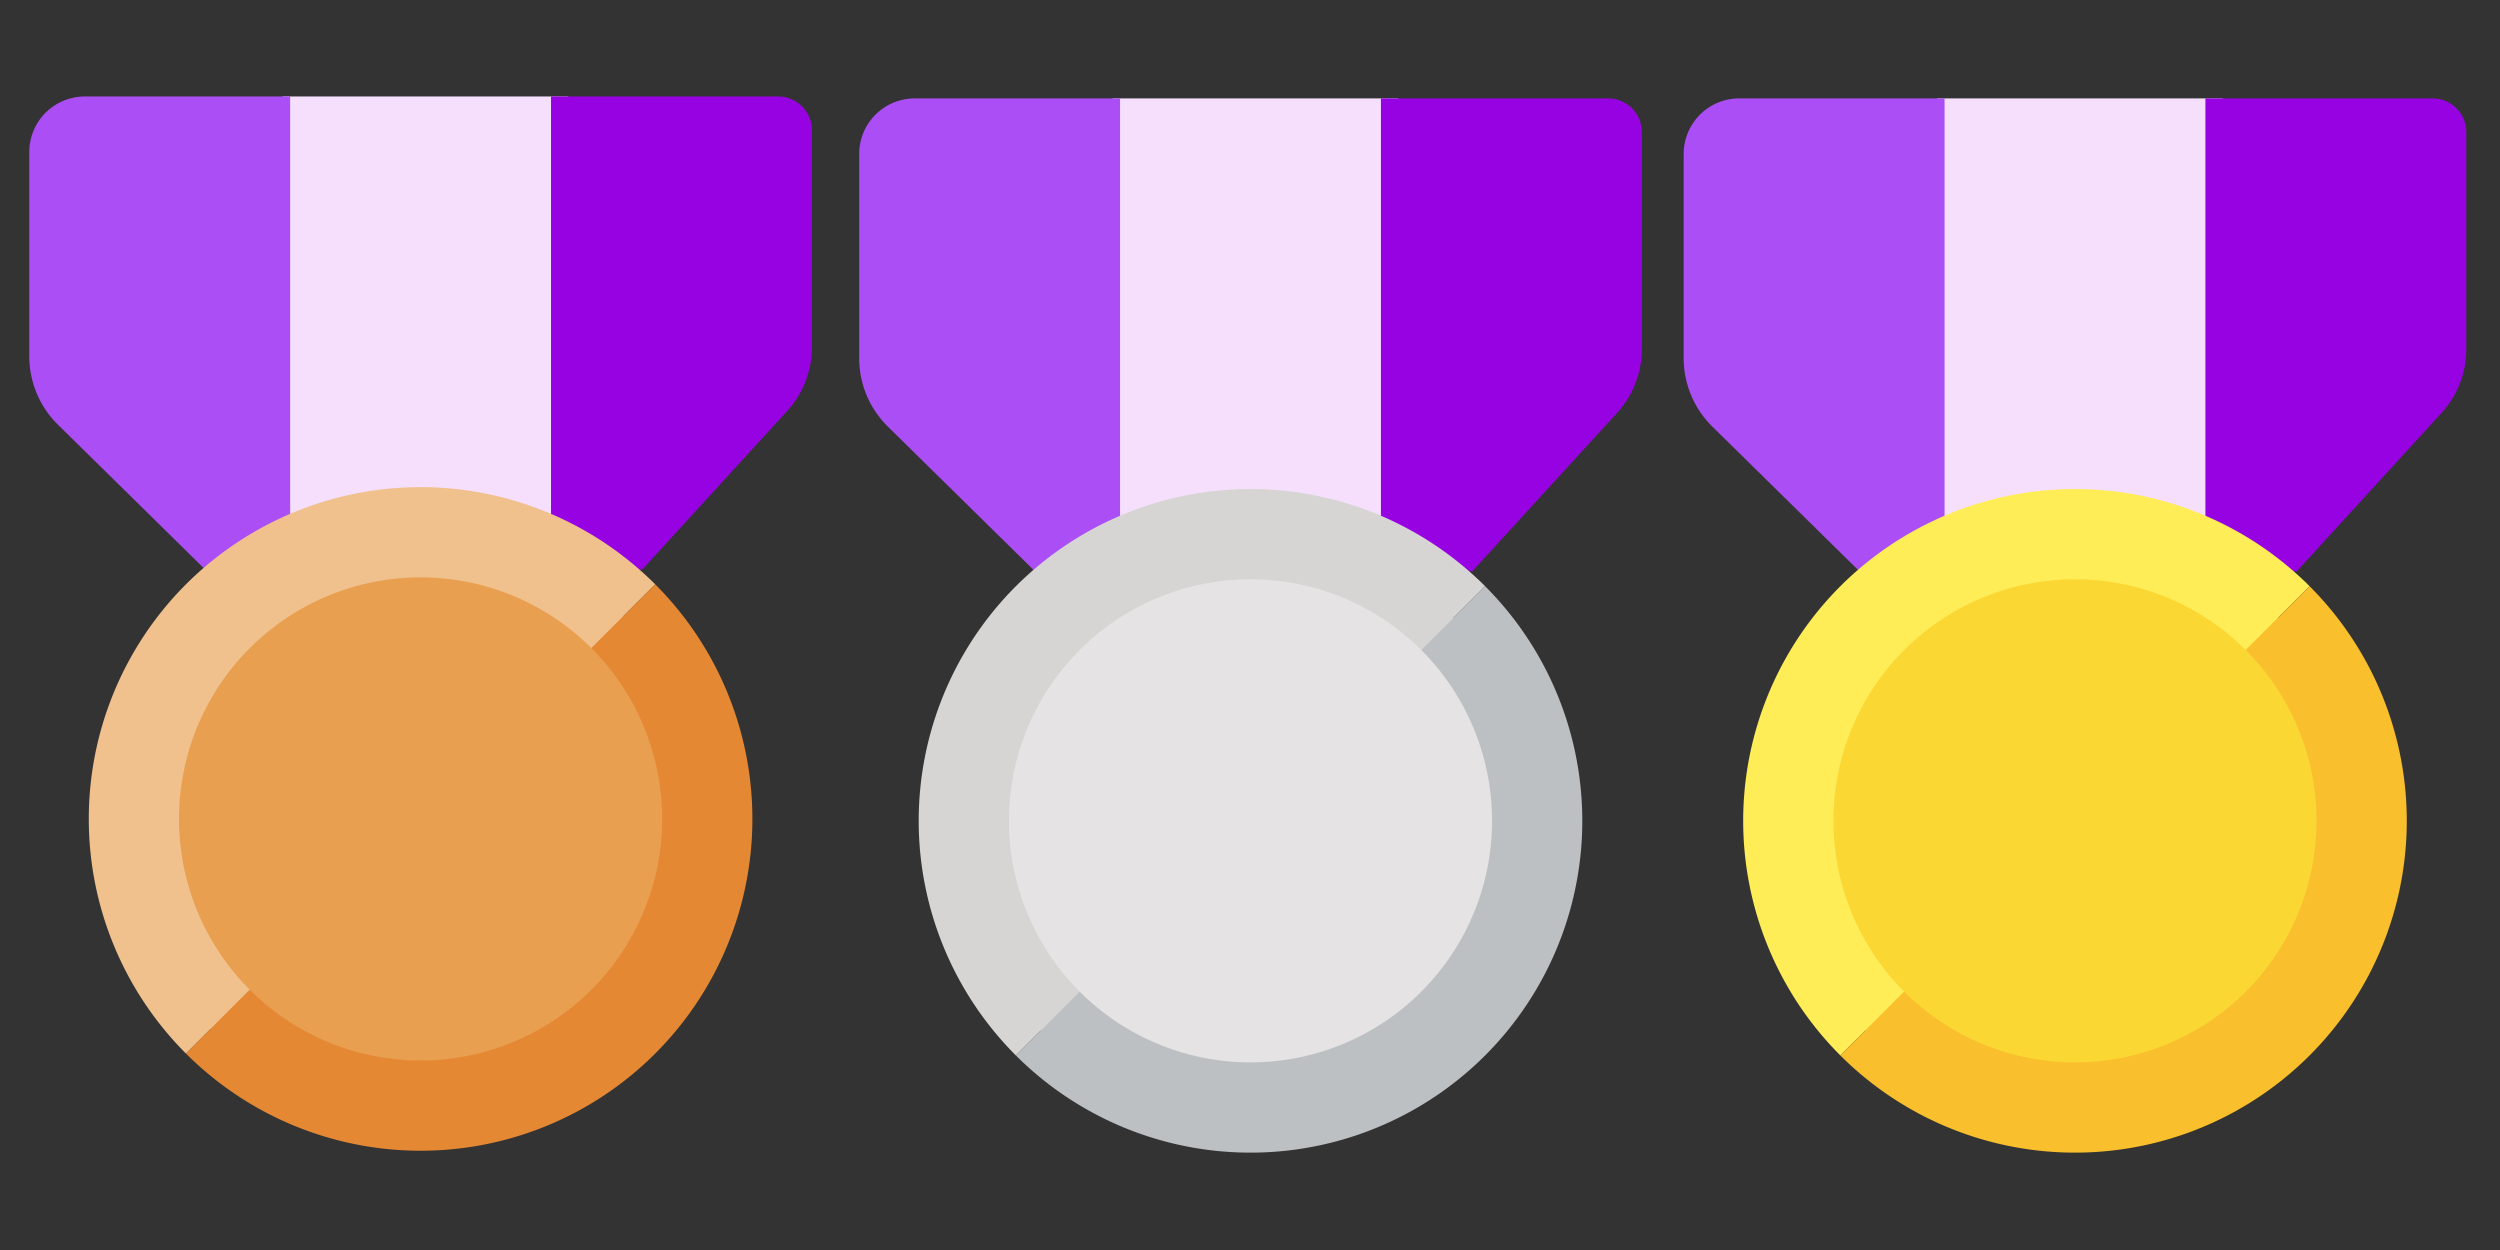 <?xml version="1.0" encoding="UTF-8" standalone="no"?>
<!-- Created with Inkscape (http://www.inkscape.org/) -->

<svg
   width="1024"
   height="512"
   viewBox="0 0 270.933 135.467"
   version="1.1"
   id="svg1"
   xml:space="preserve"
   inkscape:version="1.3 (0e150ed6c4, 2023-07-21)"
   sodipodi:docname="MedalsGold.svg"
   xmlns:inkscape="http://www.inkscape.org/namespaces/inkscape"
   xmlns:sodipodi="http://sodipodi.sourceforge.net/DTD/sodipodi-0.dtd"
   xmlns="http://www.w3.org/2000/svg"
   xmlns:svg="http://www.w3.org/2000/svg"><rect x="0" y="0" width="270.933" height="135.467" fill="#333333" stroke="none"/><sodipodi:namedview
     id="namedview1"
     pagecolor="#ffffff"
     bordercolor="#111111"
     borderopacity="1"
     inkscape:showpageshadow="0"
     inkscape:pageopacity="0"
     inkscape:pagecheckerboard="1"
     inkscape:deskcolor="#d1d1d1"
     inkscape:document-units="mm"
     inkscape:zoom="0.34647818"
     inkscape:cx="-538.27344"
     inkscape:cy="640.733"
     inkscape:window-width="3200"
     inkscape:window-height="1800"
     inkscape:window-x="0"
     inkscape:window-y="0"
     inkscape:window-maximized="1"
     inkscape:current-layer="layer1"
     showgrid="false" /><defs
     id="defs1"><inkscape:path-effect
       effect="fillet_chamfer"
       id="path-effect64"
       is_visible="true"
       lpeversion="1"
       nodesatellites_param="F,0,0,1,0,0,0,1 @ F,0,0,1,0,0,0,1 @ F,0,0,1,0,0,0,1 @ F,0,0,1,0,0,0,1 @ F,0,0,1,0,0,0,1 @ F,0,0,1,0,0,0,1 @ F,0,0,1,0,0,0,1 @ F,0,0,1,0,0,0,1 @ F,0,0,1,0,0,0,1 @ F,0,0,1,0,0,0,1 @ F,0,0,1,0,0,0,1 @ F,0,0,1,0,0,0,1 @ F,0,0,1,0,0,0,1 @ F,0,0,1,0,0,0,1 @ F,0,0,1,0,0,0,1 | F,0,0,1,0,32.183,0,1 @ F,0,0,1,0,23.293,0,1 @ F,0,0,1,0,0,0,1 @ F,0,0,1,0,0,0,1 @ F,0,0,1,0,0,0,1 @ F,0,0,1,0,0,0,1 @ F,0,0,1,0,0,0,1 @ F,0,0,1,0,0,0,1 @ F,0,0,1,0,0,0,1 | F,0,0,1,0,0,0,1 @ F,0,0,1,0,0,0,1 @ F,0,0,1,0,0,0,1 @ F,0,0,1,0,0,0,1 @ F,0,0,1,0,0,0,1 @ F,0,0,1,0,0,0,1 @ F,0,0,1,0,0,0,1 @ F,0,0,1,0,0,0,1 @ F,0,0,1,0,0,0,1 @ F,0,0,1,0,0,0,1 @ F,0,0,1,0,21.251,0,1 @ F,0,0,1,0,19.491,0,1"
       radius="0"
       unit="px"
       method="auto"
       mode="F"
       chamfer_steps="1"
       flexible="false"
       use_knot_distance="true"
       apply_no_radius="true"
       apply_with_radius="true"
       only_selected="false"
       hide_knots="false" /><inkscape:path-effect
       effect="fillet_chamfer"
       id="path-effect63"
       is_visible="true"
       lpeversion="1"
       nodesatellites_param="F,0,0,1,0,0,0,1 @ F,0,0,1,0,0,0,1 @ F,0,0,1,0,0,0,1 @ F,0,0,1,0,0,0,1 @ F,0,0,1,0,0,0,1 @ F,0,0,1,0,0,0,1 @ F,0,0,1,0,0,0,1 @ F,0,0,1,0,0,0,1 @ F,0,0,1,0,0,0,1 @ F,0,0,1,0,0,0,1 @ F,0,0,1,0,0,0,1 @ F,0,0,1,0,0,0,1 @ F,0,0,1,0,0,0,1 @ F,0,0,1,0,0,0,1 @ F,0,0,1,0,0,0,1 | F,0,0,1,0,18.408,0,1 @ IF,0,0,1,0,0,0,1 @ F,0,0,1,0,0,0,1 @ F,0,0,1,0,0,0,1 @ F,0,0,1,0,0,0,1 @ F,0,0,1,0,0,0,1 @ F,0,0,1,0,0,0,1 @ F,0,0,1,0,0,0,1 @ F,0,0,1,0,0,0,1 | F,0,0,1,0,0,0,1 @ F,0,0,1,0,0,0,1 @ F,0,0,1,0,0,0,1 @ F,0,0,1,0,0,0,1 @ F,0,0,1,0,0,0,1 @ F,0,0,1,0,0,0,1 @ F,0,0,1,0,0,0,1 @ F,0,0,1,0,0,0,1 @ F,0,0,1,0,0,0,1 @ F,0,0,1,0,0,0,1 @ F,0,0,1,0,32.986,0,1 @ F,0,0,1,0,19.491,0,1"
       radius="0"
       unit="px"
       method="auto"
       mode="F"
       chamfer_steps="1"
       flexible="false"
       use_knot_distance="true"
       apply_no_radius="true"
       apply_with_radius="true"
       only_selected="false"
       hide_knots="false" /><inkscape:path-effect
       effect="fillet_chamfer"
       id="path-effect62"
       is_visible="true"
       lpeversion="1"
       nodesatellites_param="F,0,0,1,0,0,0,1 @ F,0,0,1,0,0,0,1 @ F,0,0,1,0,0,0,1 @ F,0,0,1,0,0,0,1 @ F,0,0,1,0,0,0,1 @ F,0,0,1,0,0,0,1 @ F,0,0,1,0,0,0,1 @ F,0,0,1,0,0,0,1 @ F,0,0,1,0,0,0,1 @ F,0,0,1,0,0,0,1 @ F,0,0,1,0,0,0,1 @ F,0,0,1,0,0,0,1"
       radius="0"
       unit="px"
       method="auto"
       mode="F"
       chamfer_steps="1"
       flexible="false"
       use_knot_distance="true"
       apply_no_radius="true"
       apply_with_radius="true"
       only_selected="false"
       hide_knots="false" /></defs><g
     inkscape:label="Layer 1"
     inkscape:groupmode="layer"
     id="layer1"><g
       id="g2-27"
       transform="matrix(0.187,0,0,0.187,356.542,154.388)"><g
         id="g66-84" /><g
         id="g4-5"
         transform="translate(-1830.134,-638.289)"><path
           d="M 252.841,-131.392 H 87.35 v 266.206 c 3.543,-1.583 7.129,-3.068 10.754,-4.453 2.877,-1.047 5.776,-2.032 8.695,-2.953 2.919,-0.921 5.86,-1.777 8.817,-2.57 2.958,-0.793 5.933,-1.52 8.922,-2.183 2.989,-0.663 5.992,-1.26 9.007,-1.792 3.015,-0.532 6.041,-0.997 9.076,-1.396 3.035,-0.4 6.079,-0.734 9.129,-1.001 3.05,-0.267 6.105,-0.467 9.163,-0.601 3.058,-0.133 6.121,-0.199 9.183,-0.199 4.082,-3.8e-4 8.163,0.118 12.238,0.355 4.075,0.237 8.143,0.593 12.197,1.067 4.054,0.474 8.094,1.066 12.114,1.775 4.021,0.709 8.021,1.536 11.994,2.478 3.972,0.941 7.915,1.996 11.825,3.166 3.911,1.171 7.788,2.456 11.624,3.853 3.622,1.325 7.208,2.75 10.752,4.272 z"
           style="fill:#f5dffd;fill-opacity:1;stroke-width:5.535;stroke-linecap:round;stroke-linejoin:round"
           id="path65-4" /><path
           d="m 242.823,-131.392 v 243.021 c 0.19,0.075 0.38,0.151 0.57,0.227 3.425,1.478 6.806,3.054 10.139,4.729 3.333,1.674 6.616,3.444 9.846,5.309 3.229,1.865 6.404,3.823 9.52,5.873 3.116,2.049 6.172,4.188 9.164,6.414 2.991,2.228 5.917,4.542 8.773,6.939 0.586,0.515 1.169,1.033 1.748,1.555 h 3.193 l 83.891,-91.787 a 54.751,54.751 0 0 0 1.34,-1.52 54.751,54.751 0 0 0 1.283,-1.57 54.751,54.751 0 0 0 1.223,-1.617 54.751,54.751 0 0 0 1.162,-1.66 54.751,54.751 0 0 0 1.102,-1.701 54.751,54.751 0 0 0 1.037,-1.742 54.751,54.751 0 0 0 0.971,-1.779 54.751,54.751 0 0 0 0.904,-1.814 54.751,54.751 0 0 0 0.838,-1.846 54.751,54.751 0 0 0 0.768,-1.875 54.751,54.751 0 0 0 0.699,-1.904 54.751,54.751 0 0 0 0.627,-1.926 54.751,54.751 0 0 0 0.557,-1.951 54.751,54.751 0 0 0 0.482,-1.967 54.751,54.751 0 0 0 0.41,-1.986 54.751,54.751 0 0 0 0.336,-1.998 54.751,54.751 0 0 0 0.262,-2.01 54.751,54.751 0 0 0 0.188,-2.02 54.751,54.751 0 0 0 0.113,-2.023 54.751,54.751 0 0 0 0.037,-2.027 v -125.85 a 19.491,19.491 0 0 0 -0.24,-3.051 19.491,19.491 0 0 0 -0.713,-2.973 19.491,19.491 0 0 0 -1.172,-2.826 19.491,19.491 0 0 0 -1.598,-2.607 19.491,19.491 0 0 0 -1.986,-2.326 19.491,19.491 0 0 0 -2.326,-1.986 19.491,19.491 0 0 0 -2.607,-1.598 19.491,19.491 0 0 0 -2.826,-1.172 19.491,19.491 0 0 0 -2.973,-0.713 19.491,19.491 0 0 0 -3.051,-0.24 z"
           style="fill:#9702e3;fill-opacity:1;stroke-width:4.061;stroke-linecap:round;stroke-linejoin:round"
           id="path66-1" /><path
           d="m 91.641,111.795 v -243.188 H -27.357 a 32.183,32.183 0 0 0 -9.945,1.574 32.183,32.183 0 0 0 -8.973,4.572 32.183,32.183 0 0 0 -7.119,7.119 32.183,32.183 0 0 0 -4.572,8.973 32.183,32.183 0 0 0 -1.574,9.945 V 19.186 a 55.582,55.582 0 0 0 1.934,14.533 55.582,55.582 0 0 0 5.668,13.523 55.582,55.582 0 0 0 9.004,11.57 l 85.135,83.736 c 0.474,-0.479 0.951,-0.956 1.43,-1.43 2.143,-1.798 4.324,-3.549 6.543,-5.252 2.219,-1.703 4.474,-3.356 6.766,-4.961 2.291,-1.604 4.618,-3.159 6.977,-4.662 2.359,-1.503 4.749,-2.953 7.172,-4.352 2.422,-1.399 4.875,-2.744 7.355,-4.035 2.48,-1.291 4.988,-2.529 7.523,-3.711 1.879,-0.814 3.771,-1.598 5.676,-2.352 z"
           style="fill:#ab4ef5;fill-opacity:1;stroke-width:4.061;stroke-linecap:round;stroke-linejoin:round"
           id="path64-31" /><g
           id="g61-0"
           transform="translate(-620.1,-307.147)"><path
             d="m 781.83,423.908 a 169.072,169.072 0 0 0 -29.359,2.569 169.072,169.072 0 0 0 -28.467,7.629 169.072,169.072 0 0 0 -26.709,12.455 169.072,169.072 0 0 0 -24.141,16.904 169.072,169.072 0 0 0 -20.841,20.841 169.072,169.072 0 0 0 -16.904,24.141 169.072,169.072 0 0 0 -12.455,26.71 169.072,169.072 0 0 0 -7.626,28.467 169.072,169.072 0 0 0 -2.569,29.359 169.072,169.072 0 0 0 2.569,29.359 169.072,169.072 0 0 0 7.626,28.467 169.072,169.072 0 0 0 12.455,26.712 169.072,169.072 0 0 0 16.904,24.141 169.072,169.072 0 0 0 20.841,20.838 169.072,169.072 0 0 0 24.141,16.904 169.072,169.072 0 0 0 26.709,12.455 169.072,169.072 0 0 0 28.467,7.629 169.072,169.072 0 0 0 29.359,2.569 169.072,169.072 0 0 0 29.361,-2.569 169.072,169.072 0 0 0 28.467,-7.629 169.072,169.072 0 0 0 26.709,-12.455 169.072,169.072 0 0 0 24.141,-16.904 169.072,169.072 0 0 0 20.838,-20.838 169.072,169.072 0 0 0 16.906,-24.141 169.072,169.072 0 0 0 12.455,-26.712 169.072,169.072 0 0 0 7.626,-28.467 169.072,169.072 0 0 0 2.569,-29.359 169.072,169.072 0 0 0 -0.285,-9.829 169.072,169.072 0 0 0 -0.859,-9.799 169.072,169.072 0 0 0 -1.425,-9.73 169.072,169.072 0 0 0 -1.989,-9.631 169.072,169.072 0 0 0 -2.545,-9.499 169.072,169.072 0 0 0 -3.092,-9.336 169.072,169.072 0 0 0 -3.633,-9.141 169.072,169.072 0 0 0 -4.156,-8.912 169.072,169.072 0 0 0 -4.666,-8.657 169.072,169.072 0 0 0 -5.164,-8.372 169.072,169.072 0 0 0 -5.642,-8.056 169.072,169.072 0 0 0 -6.1,-7.714 169.072,169.072 0 0 0 -6.536,-7.348 169.072,169.072 0 0 0 -6.954,-6.954 169.072,169.072 0 0 0 -7.348,-6.539 169.072,169.072 0 0 0 -7.713,-6.1 169.072,169.072 0 0 0 -8.058,-5.64 169.072,169.072 0 0 0 -8.369,-5.164 169.072,169.072 0 0 0 -8.657,-4.668 169.072,169.072 0 0 0 -8.914,-4.156 169.072,169.072 0 0 0 -9.138,-3.63 169.072,169.072 0 0 0 -9.336,-3.092 169.072,169.072 0 0 0 -9.499,-2.548 169.072,169.072 0 0 0 -9.631,-1.989 169.072,169.072 0 0 0 -9.733,-1.425 169.072,169.072 0 0 0 -9.796,-0.856 169.072,169.072 0 0 0 -9.832,-0.288 z"
             style="opacity:1;fill:#e89f50;fill-opacity:1;stroke-width:7.415;stroke-linecap:round;stroke-linejoin:round"
             id="path59-1" /><path
             d="m 651.361,458.465 a 192.291,192.291 0 0 0 -17.965,20.735 192.291,192.291 0 0 0 -14.834,23.079 192.291,192.291 0 0 0 -11.397,24.956 192.291,192.291 0 0 0 -7.73,26.325 192.291,192.291 0 0 0 -3.903,27.157 192.291,192.291 0 0 0 -10e-4,27.435 192.291,192.291 0 0 0 3.906,27.157 192.291,192.291 0 0 0 7.729,26.323 192.291,192.291 0 0 0 11.398,24.957 192.291,192.291 0 0 0 14.833,23.08 192.291,192.291 0 0 0 17.966,20.734 l 36.982,-36.982 a 139.99,139.99 0 0 1 -15.685,-18.693 139.99,139.99 0 0 1 -12.202,-21.132 139.99,139.99 0 0 1 -8.346,-22.93 139.99,139.99 0 0 1 -4.237,-24.031 139.99,139.99 0 0 1 -10e-5,-24.403 139.99,139.99 0 0 1 4.237,-24.031 139.99,139.99 0 0 1 8.346,-22.93 139.99,139.99 0 0 1 12.2,-21.133 139.99,139.99 0 0 1 15.685,-18.693 139.99,139.99 0 0 1 5.925,-5.588 139.99,139.99 0 0 1 6.237,-5.234 139.99,139.99 0 0 1 6.532,-4.864 139.99,139.99 0 0 1 6.803,-4.475 139.99,139.99 0 0 1 7.053,-4.07 139.99,139.99 0 0 1 7.277,-3.656 139.99,139.99 0 0 1 7.476,-3.225 139.99,139.99 0 0 1 7.653,-2.786 139.99,139.99 0 0 1 7.802,-2.335 139.99,139.99 0 0 1 7.923,-1.877 139.99,139.99 0 0 1 8.02,-1.416 139.99,139.99 0 0 1 8.088,-0.945 139.99,139.99 0 0 1 8.13,-0.474 139.99,139.99 0 0 1 8.143,10e-6 139.99,139.99 0 0 1 8.129,0.475 139.99,139.99 0 0 1 8.088,0.945 139.99,139.99 0 0 1 8.02,1.413 139.99,139.99 0 0 1 7.925,1.878 139.99,139.99 0 0 1 7.8,2.337 139.99,139.99 0 0 1 7.651,2.784 139.99,139.99 0 0 1 7.479,3.225 139.99,139.99 0 0 1 7.277,3.656 139.99,139.99 0 0 1 7.052,4.071 139.99,139.99 0 0 1 6.803,4.475 139.99,139.99 0 0 1 6.531,4.863 139.99,139.99 0 0 1 6.24,5.234 139.99,139.99 0 0 1 0.208,0.186 139.99,139.99 0 0 1 0.21,0.188 139.99,139.99 0 0 1 0.208,0.186 139.99,139.99 0 0 1 0.209,0.189 139.99,139.99 0 0 1 0.208,0.189 139.99,139.99 0 0 1 0.207,0.188 139.99,139.99 0 0 1 0.208,0.189 139.99,139.99 0 0 1 0.206,0.189 139.99,139.99 0 0 1 0.207,0.191 139.99,139.99 0 0 1 0.206,0.192 139.99,139.99 0 0 1 0.206,0.189 139.99,139.99 0 0 1 0.206,0.192 139.99,139.99 0 0 1 0.204,0.193 139.99,139.99 0 0 1 0.205,0.19 139.99,139.99 0 0 1 0.204,0.193 139.99,139.99 0 0 1 0.205,0.193 139.99,139.99 0 0 1 0.203,0.195 139.99,139.99 0 0 1 0.203,0.192 139.99,139.99 0 0 1 0.203,0.195 139.99,139.99 0 0 1 0.203,0.195 139.99,139.99 0 0 1 0.202,0.196 139.99,139.99 0 0 1 0.2,0.195 139.99,139.99 0 0 1 0.202,0.196 139.99,139.99 0 0 1 0.202,0.196 139.99,139.99 0 0 1 0.2,0.197 139.99,139.99 0 0 1 0.199,0.196 139.99,139.99 0 0 1 0.2,0.197 139.99,139.99 0 0 1 0.199,0.199 139.99,139.99 0 0 1 0.199,0.199 l 36.982,-36.982 a 192.291,192.291 0 0 0 -0.196,-0.196 192.291,192.291 0 0 0 -0.198,-0.197 192.291,192.291 0 0 0 -0.196,-0.196 192.291,192.291 0 0 0 -0.196,-0.196 192.291,192.291 0 0 0 -0.196,-0.196 192.291,192.291 0 0 0 -0.196,-0.196 192.291,192.291 0 0 0 -0.196,-0.196 192.291,192.291 0 0 0 -0.196,-0.196 192.291,192.291 0 0 0 -0.198,-0.197 192.291,192.291 0 0 0 -0.196,-0.196 192.291,192.291 0 0 0 -0.196,-0.196 192.291,192.291 0 0 0 -0.196,-0.196 192.291,192.291 0 0 0 -0.203,-0.189 192.291,192.291 0 0 0 -0.203,-0.189 192.291,192.291 0 0 0 -0.203,-0.189 192.291,192.291 0 0 0 -0.203,-0.189 192.291,192.291 0 0 0 -0.205,-0.19 192.291,192.291 0 0 0 -0.203,-0.189 192.291,192.291 0 0 0 -0.203,-0.189 192.291,192.291 0 0 0 -0.203,-0.189 192.291,192.291 0 0 0 -0.203,-0.189 192.291,192.291 0 0 0 -0.203,-0.189 192.291,192.291 0 0 0 -0.203,-0.189 192.291,192.291 0 0 0 -0.203,-0.189 192.291,192.291 0 0 0 -0.203,-0.189 192.291,192.291 0 0 0 -0.203,-0.189 192.291,192.291 0 0 0 -0.203,-0.189 192.291,192.291 0 0 0 -0.205,-0.188 192.291,192.291 0 0 0 -0.205,-0.188 192.291,192.291 0 0 0 -0.205,-0.188 192.291,192.291 0 0 0 -0.205,-0.188 192.291,192.291 0 0 0 -0.205,-0.188 192.291,192.291 0 0 0 -0.206,-0.186 192.291,192.291 0 0 0 -0.206,-0.186 192.291,192.291 0 0 0 -7.147,-6.164 192.291,192.291 0 0 0 -7.44,-5.807 192.291,192.291 0 0 0 -7.718,-5.433 192.291,192.291 0 0 0 -7.973,-5.051 192.291,192.291 0 0 0 -8.212,-4.651 192.291,192.291 0 0 0 -8.431,-4.244 192.291,192.291 0 0 0 -8.627,-3.824 192.291,192.291 0 0 0 -8.806,-3.397 192.291,192.291 0 0 0 -8.962,-2.96 192.291,192.291 0 0 0 -9.097,-2.518 192.291,192.291 0 0 0 -9.208,-2.067 192.291,192.291 0 0 0 -9.3,-1.613 192.291,192.291 0 0 0 -9.368,-1.156 192.291,192.291 0 0 0 -9.412,-0.695 192.291,192.291 0 0 0 -9.434,-0.231 192.291,192.291 0 0 0 -9.435,0.232 192.291,192.291 0 0 0 -9.413,0.693 192.291,192.291 0 0 0 -9.366,1.155 192.291,192.291 0 0 0 -9.299,1.614 192.291,192.291 0 0 0 -9.21,2.067 192.291,192.291 0 0 0 -9.094,2.518 192.291,192.291 0 0 0 -8.963,2.961 192.291,192.291 0 0 0 -8.804,3.396 192.291,192.291 0 0 0 -8.629,3.826 192.291,192.291 0 0 0 -8.43,4.243 192.291,192.291 0 0 0 -8.213,4.653 192.291,192.291 0 0 0 -7.973,5.048 192.291,192.291 0 0 0 -7.717,5.436 192.291,192.291 0 0 0 -7.44,5.807 192.291,192.291 0 0 0 -7.147,6.164 192.291,192.291 0 0 0 -6.836,6.508 z"
             style="opacity:1;fill:#f0c18d;fill-opacity:1;stroke-width:8.053;stroke-linecap:round;stroke-linejoin:round"
             id="path60-5" /><path
             d="m 923.301,458.465 -36.982,36.982 a 139.99,139.99 0 0 1 15.685,18.693 139.99,139.99 0 0 1 12.202,21.132 139.99,139.99 0 0 1 8.347,22.931 139.99,139.99 0 0 1 4.236,24.032 139.99,139.99 0 0 1 0,24.401 139.99,139.99 0 0 1 -4.237,24.031 139.99,139.99 0 0 1 -8.346,22.93 139.99,139.99 0 0 1 -12.2,21.133 139.99,139.99 0 0 1 -15.686,18.694 139.99,139.99 0 0 1 -18.693,15.685 139.99,139.99 0 0 1 -21.133,12.2 139.99,139.99 0 0 1 -22.93,8.346 139.99,139.99 0 0 1 -24.031,4.237 139.99,139.99 0 0 1 -24.402,10e-4 139.99,139.99 0 0 1 -24.03,-4.237 139.99,139.99 0 0 1 -22.931,-8.347 139.99,139.99 0 0 1 -21.132,-12.202 139.99,139.99 0 0 1 -18.693,-15.685 l -36.982,36.982 a 192.291,192.291 0 0 0 20.735,17.968 192.291,192.291 0 0 0 23.08,14.833 192.291,192.291 0 0 0 24.956,11.397 192.291,192.291 0 0 0 26.325,7.73 192.291,192.291 0 0 0 27.156,3.904 192.291,192.291 0 0 0 27.436,10e-6 192.291,192.291 0 0 0 27.156,-3.904 192.291,192.291 0 0 0 26.325,-7.73 192.291,192.291 0 0 0 24.956,-11.397 192.291,192.291 0 0 0 23.08,-14.833 192.291,192.291 0 0 0 20.734,-17.966 192.291,192.291 0 0 0 17.968,-20.735 192.291,192.291 0 0 0 14.833,-23.08 192.291,192.291 0 0 0 11.397,-24.956 192.291,192.291 0 0 0 7.73,-26.325 192.291,192.291 0 0 0 3.904,-27.156 192.291,192.291 0 0 0 0,-27.436 192.291,192.291 0 0 0 -3.904,-27.156 192.291,192.291 0 0 0 -7.73,-26.325 192.291,192.291 0 0 0 -11.397,-24.956 192.291,192.291 0 0 0 -14.833,-23.08 192.291,192.291 0 0 0 -0.486,-0.646 192.291,192.291 0 0 0 -0.487,-0.642 192.291,192.291 0 0 0 -0.49,-0.642 192.291,192.291 0 0 0 -0.493,-0.639 192.291,192.291 0 0 0 -0.497,-0.638 192.291,192.291 0 0 0 -0.498,-0.634 192.291,192.291 0 0 0 -0.501,-0.634 192.291,192.291 0 0 0 -0.504,-0.631 192.291,192.291 0 0 0 -0.507,-0.628 192.291,192.291 0 0 0 -0.51,-0.628 192.291,192.291 0 0 0 -0.512,-0.623 192.291,192.291 0 0 0 -0.515,-0.623 192.291,192.291 0 0 0 -0.517,-0.621 192.291,192.291 0 0 0 -0.521,-0.617 192.291,192.291 0 0 0 -0.522,-0.616 192.291,192.291 0 0 0 -0.525,-0.613 192.291,192.291 0 0 0 -0.527,-0.611 192.291,192.291 0 0 0 -0.53,-0.611 192.291,192.291 0 0 0 -0.533,-0.608 192.291,192.291 0 0 0 -0.534,-0.604 192.291,192.291 0 0 0 -0.537,-0.604 192.291,192.291 0 0 0 -0.541,-0.599 192.291,192.291 0 0 0 -0.543,-0.598 192.291,192.291 0 0 0 -0.546,-0.595 192.291,192.291 0 0 0 -0.548,-0.595 192.291,192.291 0 0 0 -0.55,-0.591 192.291,192.291 0 0 0 -0.553,-0.588 192.291,192.291 0 0 0 -0.555,-0.585 192.291,192.291 0 0 0 -0.558,-0.586 192.291,192.291 0 0 0 -0.56,-0.58 192.291,192.291 0 0 0 -0.563,-0.58 192.291,192.291 0 0 0 -0.563,-0.577 192.291,192.291 0 0 0 -0.572,-0.572 192.291,192.291 0 0 0 -0.57,-0.57 z"
             style="opacity:1;fill:#e58833;fill-opacity:1;stroke-width:6.434;stroke-linecap:round;stroke-linejoin:round"
             id="path61-4" /></g></g></g><g
       id="g2-4"
       transform="matrix(0.187,0,0,0.187,104.248,35.234)"><g
         id="g66-8" /><g
         id="g4-3"><path
           d="M 252.841,-131.392 H 87.35 v 266.206 c 3.543,-1.583 7.129,-3.068 10.754,-4.453 2.877,-1.047 5.776,-2.032 8.695,-2.953 2.919,-0.921 5.86,-1.777 8.817,-2.57 2.958,-0.793 5.933,-1.52 8.922,-2.183 2.989,-0.663 5.992,-1.26 9.007,-1.792 3.015,-0.532 6.041,-0.997 9.076,-1.396 3.035,-0.4 6.079,-0.734 9.129,-1.001 3.05,-0.267 6.105,-0.467 9.163,-0.601 3.058,-0.133 6.121,-0.199 9.183,-0.199 4.082,-3.8e-4 8.163,0.118 12.238,0.355 4.075,0.237 8.143,0.593 12.197,1.067 4.054,0.474 8.094,1.066 12.114,1.775 4.021,0.709 8.021,1.536 11.994,2.478 3.972,0.941 7.915,1.996 11.825,3.166 3.911,1.171 7.788,2.456 11.624,3.853 3.622,1.325 7.208,2.75 10.752,4.272 z"
           style="fill:#f5dffd;fill-opacity:1;stroke-width:5.535;stroke-linecap:round;stroke-linejoin:round"
           id="path65-9" /><path
           d="m 242.823,-131.392 v 243.021 c 0.19,0.075 0.38,0.151 0.57,0.227 3.425,1.478 6.806,3.054 10.139,4.729 3.333,1.674 6.616,3.444 9.846,5.309 3.229,1.865 6.404,3.823 9.52,5.873 3.116,2.049 6.172,4.188 9.164,6.414 2.991,2.228 5.917,4.542 8.773,6.939 0.586,0.515 1.169,1.033 1.748,1.555 h 3.193 l 83.891,-91.787 a 54.751,54.751 0 0 0 1.34,-1.52 54.751,54.751 0 0 0 1.283,-1.57 54.751,54.751 0 0 0 1.223,-1.617 54.751,54.751 0 0 0 1.162,-1.66 54.751,54.751 0 0 0 1.102,-1.701 54.751,54.751 0 0 0 1.037,-1.742 54.751,54.751 0 0 0 0.971,-1.779 54.751,54.751 0 0 0 0.904,-1.814 54.751,54.751 0 0 0 0.838,-1.846 54.751,54.751 0 0 0 0.768,-1.875 54.751,54.751 0 0 0 0.699,-1.904 54.751,54.751 0 0 0 0.627,-1.926 54.751,54.751 0 0 0 0.557,-1.951 54.751,54.751 0 0 0 0.482,-1.967 54.751,54.751 0 0 0 0.41,-1.986 54.751,54.751 0 0 0 0.336,-1.998 54.751,54.751 0 0 0 0.262,-2.01 54.751,54.751 0 0 0 0.188,-2.02 54.751,54.751 0 0 0 0.113,-2.023 54.751,54.751 0 0 0 0.037,-2.027 v -125.85 a 19.491,19.491 0 0 0 -0.24,-3.051 19.491,19.491 0 0 0 -0.713,-2.973 19.491,19.491 0 0 0 -1.172,-2.826 19.491,19.491 0 0 0 -1.598,-2.607 19.491,19.491 0 0 0 -1.986,-2.326 19.491,19.491 0 0 0 -2.326,-1.986 19.491,19.491 0 0 0 -2.607,-1.598 19.491,19.491 0 0 0 -2.826,-1.172 19.491,19.491 0 0 0 -2.973,-0.713 19.491,19.491 0 0 0 -3.051,-0.24 z"
           style="fill:#9702e3;fill-opacity:1;stroke-width:4.061;stroke-linecap:round;stroke-linejoin:round"
           id="path66-3" /><path
           d="m 91.641,111.795 v -243.188 H -27.357 a 32.183,32.183 0 0 0 -9.945,1.574 32.183,32.183 0 0 0 -8.973,4.572 32.183,32.183 0 0 0 -7.119,7.119 32.183,32.183 0 0 0 -4.572,8.973 32.183,32.183 0 0 0 -1.574,9.945 V 19.186 a 55.582,55.582 0 0 0 1.934,14.533 55.582,55.582 0 0 0 5.668,13.523 55.582,55.582 0 0 0 9.004,11.57 l 85.135,83.736 c 0.474,-0.479 0.951,-0.956 1.43,-1.43 2.143,-1.798 4.324,-3.549 6.543,-5.252 2.219,-1.703 4.474,-3.356 6.766,-4.961 2.291,-1.604 4.618,-3.159 6.977,-4.662 2.359,-1.503 4.749,-2.953 7.172,-4.352 2.422,-1.399 4.875,-2.744 7.355,-4.035 2.48,-1.291 4.988,-2.529 7.523,-3.711 1.879,-0.814 3.771,-1.598 5.676,-2.352 z"
           style="fill:#ab4ef5;fill-opacity:1;stroke-width:4.061;stroke-linecap:round;stroke-linejoin:round"
           id="path64-3" /><g
           id="g61-6"
           transform="translate(-620.1,-307.147)"><path
             d="m 781.83,423.908 a 169.072,169.072 0 0 0 -29.359,2.569 169.072,169.072 0 0 0 -28.467,7.629 169.072,169.072 0 0 0 -26.709,12.455 169.072,169.072 0 0 0 -24.141,16.904 169.072,169.072 0 0 0 -20.841,20.841 169.072,169.072 0 0 0 -16.904,24.141 169.072,169.072 0 0 0 -12.455,26.71 169.072,169.072 0 0 0 -7.626,28.467 169.072,169.072 0 0 0 -2.569,29.359 169.072,169.072 0 0 0 2.569,29.359 169.072,169.072 0 0 0 7.626,28.467 169.072,169.072 0 0 0 12.455,26.712 169.072,169.072 0 0 0 16.904,24.141 169.072,169.072 0 0 0 20.841,20.838 169.072,169.072 0 0 0 24.141,16.904 169.072,169.072 0 0 0 26.709,12.455 169.072,169.072 0 0 0 28.467,7.629 169.072,169.072 0 0 0 29.359,2.569 169.072,169.072 0 0 0 29.361,-2.569 169.072,169.072 0 0 0 28.467,-7.629 169.072,169.072 0 0 0 26.709,-12.455 169.072,169.072 0 0 0 24.141,-16.904 169.072,169.072 0 0 0 20.838,-20.838 169.072,169.072 0 0 0 16.906,-24.141 169.072,169.072 0 0 0 12.455,-26.712 169.072,169.072 0 0 0 7.626,-28.467 169.072,169.072 0 0 0 2.569,-29.359 169.072,169.072 0 0 0 -0.285,-9.829 169.072,169.072 0 0 0 -0.859,-9.799 169.072,169.072 0 0 0 -1.425,-9.73 169.072,169.072 0 0 0 -1.989,-9.631 169.072,169.072 0 0 0 -2.545,-9.499 169.072,169.072 0 0 0 -3.092,-9.336 169.072,169.072 0 0 0 -3.633,-9.141 169.072,169.072 0 0 0 -4.156,-8.912 169.072,169.072 0 0 0 -4.666,-8.657 169.072,169.072 0 0 0 -5.164,-8.372 169.072,169.072 0 0 0 -5.642,-8.056 169.072,169.072 0 0 0 -6.1,-7.714 169.072,169.072 0 0 0 -6.536,-7.348 169.072,169.072 0 0 0 -6.954,-6.954 169.072,169.072 0 0 0 -7.348,-6.539 169.072,169.072 0 0 0 -7.713,-6.1 169.072,169.072 0 0 0 -8.058,-5.64 169.072,169.072 0 0 0 -8.369,-5.164 169.072,169.072 0 0 0 -8.657,-4.668 169.072,169.072 0 0 0 -8.914,-4.156 169.072,169.072 0 0 0 -9.138,-3.63 169.072,169.072 0 0 0 -9.336,-3.092 169.072,169.072 0 0 0 -9.499,-2.548 169.072,169.072 0 0 0 -9.631,-1.989 169.072,169.072 0 0 0 -9.733,-1.425 169.072,169.072 0 0 0 -9.796,-0.856 169.072,169.072 0 0 0 -9.832,-0.288 z"
             style="opacity:1;fill:#e5e3e4;fill-opacity:1;stroke-width:7.415;stroke-linecap:round;stroke-linejoin:round"
             id="path59-9" /><path
             d="m 651.361,458.465 a 192.291,192.291 0 0 0 -17.965,20.735 192.291,192.291 0 0 0 -14.834,23.079 192.291,192.291 0 0 0 -11.397,24.956 192.291,192.291 0 0 0 -7.73,26.325 192.291,192.291 0 0 0 -3.903,27.157 192.291,192.291 0 0 0 -10e-4,27.435 192.291,192.291 0 0 0 3.906,27.157 192.291,192.291 0 0 0 7.729,26.323 192.291,192.291 0 0 0 11.398,24.957 192.291,192.291 0 0 0 14.833,23.08 192.291,192.291 0 0 0 17.966,20.734 l 36.982,-36.982 a 139.99,139.99 0 0 1 -15.685,-18.693 139.99,139.99 0 0 1 -12.202,-21.132 139.99,139.99 0 0 1 -8.346,-22.93 139.99,139.99 0 0 1 -4.237,-24.031 139.99,139.99 0 0 1 -10e-5,-24.403 139.99,139.99 0 0 1 4.237,-24.031 139.99,139.99 0 0 1 8.346,-22.93 139.99,139.99 0 0 1 12.2,-21.133 139.99,139.99 0 0 1 15.685,-18.693 139.99,139.99 0 0 1 5.925,-5.588 139.99,139.99 0 0 1 6.237,-5.234 139.99,139.99 0 0 1 6.532,-4.864 139.99,139.99 0 0 1 6.803,-4.475 139.99,139.99 0 0 1 7.053,-4.07 139.99,139.99 0 0 1 7.277,-3.656 139.99,139.99 0 0 1 7.476,-3.225 139.99,139.99 0 0 1 7.653,-2.786 139.99,139.99 0 0 1 7.802,-2.335 139.99,139.99 0 0 1 7.923,-1.877 139.99,139.99 0 0 1 8.02,-1.416 139.99,139.99 0 0 1 8.088,-0.945 139.99,139.99 0 0 1 8.13,-0.474 139.99,139.99 0 0 1 8.143,10e-6 139.99,139.99 0 0 1 8.129,0.475 139.99,139.99 0 0 1 8.088,0.945 139.99,139.99 0 0 1 8.02,1.413 139.99,139.99 0 0 1 7.925,1.878 139.99,139.99 0 0 1 7.8,2.337 139.99,139.99 0 0 1 7.651,2.784 139.99,139.99 0 0 1 7.479,3.225 139.99,139.99 0 0 1 7.277,3.656 139.99,139.99 0 0 1 7.052,4.071 139.99,139.99 0 0 1 6.803,4.475 139.99,139.99 0 0 1 6.531,4.863 139.99,139.99 0 0 1 6.24,5.234 139.99,139.99 0 0 1 0.208,0.186 139.99,139.99 0 0 1 0.21,0.188 139.99,139.99 0 0 1 0.208,0.186 139.99,139.99 0 0 1 0.209,0.189 139.99,139.99 0 0 1 0.208,0.189 139.99,139.99 0 0 1 0.207,0.188 139.99,139.99 0 0 1 0.208,0.189 139.99,139.99 0 0 1 0.206,0.189 139.99,139.99 0 0 1 0.207,0.191 139.99,139.99 0 0 1 0.206,0.192 139.99,139.99 0 0 1 0.206,0.189 139.99,139.99 0 0 1 0.206,0.192 139.99,139.99 0 0 1 0.204,0.193 139.99,139.99 0 0 1 0.205,0.19 139.99,139.99 0 0 1 0.204,0.193 139.99,139.99 0 0 1 0.205,0.193 139.99,139.99 0 0 1 0.203,0.195 139.99,139.99 0 0 1 0.203,0.192 139.99,139.99 0 0 1 0.203,0.195 139.99,139.99 0 0 1 0.203,0.195 139.99,139.99 0 0 1 0.202,0.196 139.99,139.99 0 0 1 0.2,0.195 139.99,139.99 0 0 1 0.202,0.196 139.99,139.99 0 0 1 0.202,0.196 139.99,139.99 0 0 1 0.2,0.197 139.99,139.99 0 0 1 0.199,0.196 139.99,139.99 0 0 1 0.2,0.197 139.99,139.99 0 0 1 0.199,0.199 139.99,139.99 0 0 1 0.199,0.199 l 36.982,-36.982 a 192.291,192.291 0 0 0 -0.196,-0.196 192.291,192.291 0 0 0 -0.198,-0.197 192.291,192.291 0 0 0 -0.196,-0.196 192.291,192.291 0 0 0 -0.196,-0.196 192.291,192.291 0 0 0 -0.196,-0.196 192.291,192.291 0 0 0 -0.196,-0.196 192.291,192.291 0 0 0 -0.196,-0.196 192.291,192.291 0 0 0 -0.196,-0.196 192.291,192.291 0 0 0 -0.198,-0.197 192.291,192.291 0 0 0 -0.196,-0.196 192.291,192.291 0 0 0 -0.196,-0.196 192.291,192.291 0 0 0 -0.196,-0.196 192.291,192.291 0 0 0 -0.203,-0.189 192.291,192.291 0 0 0 -0.203,-0.189 192.291,192.291 0 0 0 -0.203,-0.189 192.291,192.291 0 0 0 -0.203,-0.189 192.291,192.291 0 0 0 -0.205,-0.19 192.291,192.291 0 0 0 -0.203,-0.189 192.291,192.291 0 0 0 -0.203,-0.189 192.291,192.291 0 0 0 -0.203,-0.189 192.291,192.291 0 0 0 -0.203,-0.189 192.291,192.291 0 0 0 -0.203,-0.189 192.291,192.291 0 0 0 -0.203,-0.189 192.291,192.291 0 0 0 -0.203,-0.189 192.291,192.291 0 0 0 -0.203,-0.189 192.291,192.291 0 0 0 -0.203,-0.189 192.291,192.291 0 0 0 -0.203,-0.189 192.291,192.291 0 0 0 -0.205,-0.188 192.291,192.291 0 0 0 -0.205,-0.188 192.291,192.291 0 0 0 -0.205,-0.188 192.291,192.291 0 0 0 -0.205,-0.188 192.291,192.291 0 0 0 -0.205,-0.188 192.291,192.291 0 0 0 -0.206,-0.186 192.291,192.291 0 0 0 -0.206,-0.186 192.291,192.291 0 0 0 -7.147,-6.164 192.291,192.291 0 0 0 -7.44,-5.807 192.291,192.291 0 0 0 -7.718,-5.433 192.291,192.291 0 0 0 -7.973,-5.051 192.291,192.291 0 0 0 -8.212,-4.651 192.291,192.291 0 0 0 -8.431,-4.244 192.291,192.291 0 0 0 -8.627,-3.824 192.291,192.291 0 0 0 -8.806,-3.397 192.291,192.291 0 0 0 -8.962,-2.96 192.291,192.291 0 0 0 -9.097,-2.518 192.291,192.291 0 0 0 -9.208,-2.067 192.291,192.291 0 0 0 -9.3,-1.613 192.291,192.291 0 0 0 -9.368,-1.156 192.291,192.291 0 0 0 -9.412,-0.695 192.291,192.291 0 0 0 -9.434,-0.231 192.291,192.291 0 0 0 -9.435,0.232 192.291,192.291 0 0 0 -9.413,0.693 192.291,192.291 0 0 0 -9.366,1.155 192.291,192.291 0 0 0 -9.299,1.614 192.291,192.291 0 0 0 -9.21,2.067 192.291,192.291 0 0 0 -9.094,2.518 192.291,192.291 0 0 0 -8.963,2.961 192.291,192.291 0 0 0 -8.804,3.396 192.291,192.291 0 0 0 -8.629,3.826 192.291,192.291 0 0 0 -8.43,4.243 192.291,192.291 0 0 0 -8.213,4.653 192.291,192.291 0 0 0 -7.973,5.048 192.291,192.291 0 0 0 -7.717,5.436 192.291,192.291 0 0 0 -7.44,5.807 192.291,192.291 0 0 0 -7.147,6.164 192.291,192.291 0 0 0 -6.836,6.508 z"
             style="opacity:1;fill:#d6d5d3;fill-opacity:1;stroke-width:8.053;stroke-linecap:round;stroke-linejoin:round"
             id="path60-8" /><path
             d="m 923.301,458.465 -36.982,36.982 a 139.99,139.99 0 0 1 15.685,18.693 139.99,139.99 0 0 1 12.202,21.132 139.99,139.99 0 0 1 8.347,22.931 139.99,139.99 0 0 1 4.236,24.032 139.99,139.99 0 0 1 0,24.401 139.99,139.99 0 0 1 -4.237,24.031 139.99,139.99 0 0 1 -8.346,22.93 139.99,139.99 0 0 1 -12.2,21.133 139.99,139.99 0 0 1 -15.686,18.694 139.99,139.99 0 0 1 -18.693,15.685 139.99,139.99 0 0 1 -21.133,12.2 139.99,139.99 0 0 1 -22.93,8.346 139.99,139.99 0 0 1 -24.031,4.237 139.99,139.99 0 0 1 -24.402,10e-4 139.99,139.99 0 0 1 -24.03,-4.237 139.99,139.99 0 0 1 -22.931,-8.347 139.99,139.99 0 0 1 -21.132,-12.202 139.99,139.99 0 0 1 -18.693,-15.685 l -36.982,36.982 a 192.291,192.291 0 0 0 20.735,17.968 192.291,192.291 0 0 0 23.08,14.833 192.291,192.291 0 0 0 24.956,11.397 192.291,192.291 0 0 0 26.325,7.73 192.291,192.291 0 0 0 27.156,3.904 192.291,192.291 0 0 0 27.436,10e-6 192.291,192.291 0 0 0 27.156,-3.904 192.291,192.291 0 0 0 26.325,-7.73 192.291,192.291 0 0 0 24.956,-11.397 192.291,192.291 0 0 0 23.08,-14.833 192.291,192.291 0 0 0 20.734,-17.966 192.291,192.291 0 0 0 17.968,-20.735 192.291,192.291 0 0 0 14.833,-23.08 192.291,192.291 0 0 0 11.397,-24.956 192.291,192.291 0 0 0 7.73,-26.325 192.291,192.291 0 0 0 3.904,-27.156 192.291,192.291 0 0 0 0,-27.436 192.291,192.291 0 0 0 -3.904,-27.156 192.291,192.291 0 0 0 -7.73,-26.325 192.291,192.291 0 0 0 -11.397,-24.956 192.291,192.291 0 0 0 -14.833,-23.08 192.291,192.291 0 0 0 -0.486,-0.646 192.291,192.291 0 0 0 -0.487,-0.642 192.291,192.291 0 0 0 -0.49,-0.642 192.291,192.291 0 0 0 -0.493,-0.639 192.291,192.291 0 0 0 -0.497,-0.638 192.291,192.291 0 0 0 -0.498,-0.634 192.291,192.291 0 0 0 -0.501,-0.634 192.291,192.291 0 0 0 -0.504,-0.631 192.291,192.291 0 0 0 -0.507,-0.628 192.291,192.291 0 0 0 -0.51,-0.628 192.291,192.291 0 0 0 -0.512,-0.623 192.291,192.291 0 0 0 -0.515,-0.623 192.291,192.291 0 0 0 -0.517,-0.621 192.291,192.291 0 0 0 -0.521,-0.617 192.291,192.291 0 0 0 -0.522,-0.616 192.291,192.291 0 0 0 -0.525,-0.613 192.291,192.291 0 0 0 -0.527,-0.611 192.291,192.291 0 0 0 -0.53,-0.611 192.291,192.291 0 0 0 -0.533,-0.608 192.291,192.291 0 0 0 -0.534,-0.604 192.291,192.291 0 0 0 -0.537,-0.604 192.291,192.291 0 0 0 -0.541,-0.599 192.291,192.291 0 0 0 -0.543,-0.598 192.291,192.291 0 0 0 -0.546,-0.595 192.291,192.291 0 0 0 -0.548,-0.595 192.291,192.291 0 0 0 -0.55,-0.591 192.291,192.291 0 0 0 -0.553,-0.588 192.291,192.291 0 0 0 -0.555,-0.585 192.291,192.291 0 0 0 -0.558,-0.586 192.291,192.291 0 0 0 -0.56,-0.58 192.291,192.291 0 0 0 -0.563,-0.58 192.291,192.291 0 0 0 -0.563,-0.577 192.291,192.291 0 0 0 -0.572,-0.572 192.291,192.291 0 0 0 -0.57,-0.57 z"
             style="opacity:1;fill:#bcc0c3;fill-opacity:1;stroke-width:6.434;stroke-linecap:round;stroke-linejoin:round"
             id="path61-3" /></g></g></g><g
       id="g2"
       transform="matrix(0.187,0,0,0.187,193.6,35.234)"><g
         id="g66-9" /><g
         id="g4-6"><path
           d="M 252.841,-131.392 H 87.35 v 266.206 c 3.543,-1.583 7.129,-3.068 10.754,-4.453 2.877,-1.047 5.776,-2.032 8.695,-2.953 2.919,-0.921 5.86,-1.777 8.817,-2.57 2.958,-0.793 5.933,-1.52 8.922,-2.183 2.989,-0.663 5.992,-1.26 9.007,-1.792 3.015,-0.532 6.041,-0.997 9.076,-1.396 3.035,-0.4 6.079,-0.734 9.129,-1.001 3.05,-0.267 6.105,-0.467 9.163,-0.601 3.058,-0.133 6.121,-0.199 9.183,-0.199 4.082,-3.8e-4 8.163,0.118 12.238,0.355 4.075,0.237 8.143,0.593 12.197,1.067 4.054,0.474 8.094,1.066 12.114,1.775 4.021,0.709 8.021,1.536 11.994,2.478 3.972,0.941 7.915,1.996 11.825,3.166 3.911,1.171 7.788,2.456 11.624,3.853 3.622,1.325 7.208,2.75 10.752,4.272 z"
           style="fill:#f5dffd;fill-opacity:1;stroke-width:5.535;stroke-linecap:round;stroke-linejoin:round"
           id="path65-7" /><path
           d="m 242.823,-131.392 v 243.021 c 0.19,0.075 0.38,0.151 0.57,0.227 3.425,1.478 6.806,3.054 10.139,4.729 3.333,1.674 6.616,3.444 9.846,5.309 3.229,1.865 6.404,3.823 9.52,5.873 3.116,2.049 6.172,4.188 9.164,6.414 2.991,2.228 5.917,4.542 8.773,6.939 0.586,0.515 1.169,1.033 1.748,1.555 h 3.193 l 83.891,-91.787 a 54.751,54.751 0 0 0 1.34,-1.52 54.751,54.751 0 0 0 1.283,-1.57 54.751,54.751 0 0 0 1.223,-1.617 54.751,54.751 0 0 0 1.162,-1.66 54.751,54.751 0 0 0 1.102,-1.701 54.751,54.751 0 0 0 1.037,-1.742 54.751,54.751 0 0 0 0.971,-1.779 54.751,54.751 0 0 0 0.904,-1.814 54.751,54.751 0 0 0 0.838,-1.846 54.751,54.751 0 0 0 0.768,-1.875 54.751,54.751 0 0 0 0.699,-1.904 54.751,54.751 0 0 0 0.627,-1.926 54.751,54.751 0 0 0 0.557,-1.951 54.751,54.751 0 0 0 0.482,-1.967 54.751,54.751 0 0 0 0.41,-1.986 54.751,54.751 0 0 0 0.336,-1.998 54.751,54.751 0 0 0 0.262,-2.01 54.751,54.751 0 0 0 0.188,-2.02 54.751,54.751 0 0 0 0.113,-2.023 54.751,54.751 0 0 0 0.037,-2.027 v -125.85 a 19.491,19.491 0 0 0 -0.24,-3.051 19.491,19.491 0 0 0 -0.713,-2.973 19.491,19.491 0 0 0 -1.172,-2.826 19.491,19.491 0 0 0 -1.598,-2.607 19.491,19.491 0 0 0 -1.986,-2.326 19.491,19.491 0 0 0 -2.326,-1.986 19.491,19.491 0 0 0 -2.607,-1.598 19.491,19.491 0 0 0 -2.826,-1.172 19.491,19.491 0 0 0 -2.973,-0.713 19.491,19.491 0 0 0 -3.051,-0.24 z"
           style="fill:#9702e3;fill-opacity:1;stroke-width:4.061;stroke-linecap:round;stroke-linejoin:round"
           id="path66-9" /><path
           d="m 91.641,111.795 v -243.188 H -27.357 a 32.183,32.183 0 0 0 -9.945,1.574 32.183,32.183 0 0 0 -8.973,4.572 32.183,32.183 0 0 0 -7.119,7.119 32.183,32.183 0 0 0 -4.572,8.973 32.183,32.183 0 0 0 -1.574,9.945 V 19.186 a 55.582,55.582 0 0 0 1.934,14.533 55.582,55.582 0 0 0 5.668,13.523 55.582,55.582 0 0 0 9.004,11.57 l 85.135,83.736 c 0.474,-0.479 0.951,-0.956 1.43,-1.43 2.143,-1.798 4.324,-3.549 6.543,-5.252 2.219,-1.703 4.474,-3.356 6.766,-4.961 2.291,-1.604 4.618,-3.159 6.977,-4.662 2.359,-1.503 4.749,-2.953 7.172,-4.352 2.422,-1.399 4.875,-2.744 7.355,-4.035 2.48,-1.291 4.988,-2.529 7.523,-3.711 1.879,-0.814 3.771,-1.598 5.676,-2.352 z"
           style="fill:#ab4ef5;fill-opacity:1;stroke-width:4.061;stroke-linecap:round;stroke-linejoin:round"
           id="path64-1" /><g
           id="g61-4"
           transform="translate(-620.1,-307.147)"><path
             d="m 781.83,423.908 a 169.072,169.072 0 0 0 -29.359,2.569 169.072,169.072 0 0 0 -28.467,7.629 169.072,169.072 0 0 0 -26.709,12.455 169.072,169.072 0 0 0 -24.141,16.904 169.072,169.072 0 0 0 -20.841,20.841 169.072,169.072 0 0 0 -16.904,24.141 169.072,169.072 0 0 0 -12.455,26.71 169.072,169.072 0 0 0 -7.626,28.467 169.072,169.072 0 0 0 -2.569,29.359 169.072,169.072 0 0 0 2.569,29.359 169.072,169.072 0 0 0 7.626,28.467 169.072,169.072 0 0 0 12.455,26.712 169.072,169.072 0 0 0 16.904,24.141 169.072,169.072 0 0 0 20.841,20.838 169.072,169.072 0 0 0 24.141,16.904 169.072,169.072 0 0 0 26.709,12.455 169.072,169.072 0 0 0 28.467,7.629 169.072,169.072 0 0 0 29.359,2.569 169.072,169.072 0 0 0 29.361,-2.569 169.072,169.072 0 0 0 28.467,-7.629 169.072,169.072 0 0 0 26.709,-12.455 169.072,169.072 0 0 0 24.141,-16.904 169.072,169.072 0 0 0 20.838,-20.838 169.072,169.072 0 0 0 16.906,-24.141 169.072,169.072 0 0 0 12.455,-26.712 169.072,169.072 0 0 0 7.626,-28.467 169.072,169.072 0 0 0 2.569,-29.359 169.072,169.072 0 0 0 -0.285,-9.829 169.072,169.072 0 0 0 -0.859,-9.799 169.072,169.072 0 0 0 -1.425,-9.73 169.072,169.072 0 0 0 -1.989,-9.631 169.072,169.072 0 0 0 -2.545,-9.499 169.072,169.072 0 0 0 -3.092,-9.336 169.072,169.072 0 0 0 -3.633,-9.141 169.072,169.072 0 0 0 -4.156,-8.912 169.072,169.072 0 0 0 -4.666,-8.657 169.072,169.072 0 0 0 -5.164,-8.372 169.072,169.072 0 0 0 -5.642,-8.056 169.072,169.072 0 0 0 -6.1,-7.714 169.072,169.072 0 0 0 -6.536,-7.348 169.072,169.072 0 0 0 -6.954,-6.954 169.072,169.072 0 0 0 -7.348,-6.539 169.072,169.072 0 0 0 -7.713,-6.1 169.072,169.072 0 0 0 -8.058,-5.64 169.072,169.072 0 0 0 -8.369,-5.164 169.072,169.072 0 0 0 -8.657,-4.668 169.072,169.072 0 0 0 -8.914,-4.156 169.072,169.072 0 0 0 -9.138,-3.63 169.072,169.072 0 0 0 -9.336,-3.092 169.072,169.072 0 0 0 -9.499,-2.548 169.072,169.072 0 0 0 -9.631,-1.989 169.072,169.072 0 0 0 -9.733,-1.425 169.072,169.072 0 0 0 -9.796,-0.856 169.072,169.072 0 0 0 -9.832,-0.288 z"
             style="opacity:1;fill:#fbd734;fill-opacity:1;stroke-width:7.415;stroke-linecap:round;stroke-linejoin:round"
             id="path59-3" /><path
             d="m 651.361,458.465 a 192.291,192.291 0 0 0 -17.965,20.735 192.291,192.291 0 0 0 -14.834,23.079 192.291,192.291 0 0 0 -11.397,24.956 192.291,192.291 0 0 0 -7.73,26.325 192.291,192.291 0 0 0 -3.903,27.157 192.291,192.291 0 0 0 -10e-4,27.435 192.291,192.291 0 0 0 3.906,27.157 192.291,192.291 0 0 0 7.729,26.323 192.291,192.291 0 0 0 11.398,24.957 192.291,192.291 0 0 0 14.833,23.08 192.291,192.291 0 0 0 17.966,20.734 l 36.982,-36.982 a 139.99,139.99 0 0 1 -15.685,-18.693 139.99,139.99 0 0 1 -12.202,-21.132 139.99,139.99 0 0 1 -8.346,-22.93 139.99,139.99 0 0 1 -4.237,-24.031 139.99,139.99 0 0 1 -10e-5,-24.403 139.99,139.99 0 0 1 4.237,-24.031 139.99,139.99 0 0 1 8.346,-22.93 139.99,139.99 0 0 1 12.2,-21.133 139.99,139.99 0 0 1 15.685,-18.693 139.99,139.99 0 0 1 5.925,-5.588 139.99,139.99 0 0 1 6.237,-5.234 139.99,139.99 0 0 1 6.532,-4.864 139.99,139.99 0 0 1 6.803,-4.475 139.99,139.99 0 0 1 7.053,-4.07 139.99,139.99 0 0 1 7.277,-3.656 139.99,139.99 0 0 1 7.476,-3.225 139.99,139.99 0 0 1 7.653,-2.786 139.99,139.99 0 0 1 7.802,-2.335 139.99,139.99 0 0 1 7.923,-1.877 139.99,139.99 0 0 1 8.02,-1.416 139.99,139.99 0 0 1 8.088,-0.945 139.99,139.99 0 0 1 8.13,-0.474 139.99,139.99 0 0 1 8.143,10e-6 139.99,139.99 0 0 1 8.129,0.475 139.99,139.99 0 0 1 8.088,0.945 139.99,139.99 0 0 1 8.02,1.413 139.99,139.99 0 0 1 7.925,1.878 139.99,139.99 0 0 1 7.8,2.337 139.99,139.99 0 0 1 7.651,2.784 139.99,139.99 0 0 1 7.479,3.225 139.99,139.99 0 0 1 7.277,3.656 139.99,139.99 0 0 1 7.052,4.071 139.99,139.99 0 0 1 6.803,4.475 139.99,139.99 0 0 1 6.531,4.863 139.99,139.99 0 0 1 6.24,5.234 139.99,139.99 0 0 1 0.208,0.186 139.99,139.99 0 0 1 0.21,0.188 139.99,139.99 0 0 1 0.208,0.186 139.99,139.99 0 0 1 0.209,0.189 139.99,139.99 0 0 1 0.208,0.189 139.99,139.99 0 0 1 0.207,0.188 139.99,139.99 0 0 1 0.208,0.189 139.99,139.99 0 0 1 0.206,0.189 139.99,139.99 0 0 1 0.207,0.191 139.99,139.99 0 0 1 0.206,0.192 139.99,139.99 0 0 1 0.206,0.189 139.99,139.99 0 0 1 0.206,0.192 139.99,139.99 0 0 1 0.204,0.193 139.99,139.99 0 0 1 0.205,0.19 139.99,139.99 0 0 1 0.204,0.193 139.99,139.99 0 0 1 0.205,0.193 139.99,139.99 0 0 1 0.203,0.195 139.99,139.99 0 0 1 0.203,0.192 139.99,139.99 0 0 1 0.203,0.195 139.99,139.99 0 0 1 0.203,0.195 139.99,139.99 0 0 1 0.202,0.196 139.99,139.99 0 0 1 0.2,0.195 139.99,139.99 0 0 1 0.202,0.196 139.99,139.99 0 0 1 0.202,0.196 139.99,139.99 0 0 1 0.2,0.197 139.99,139.99 0 0 1 0.199,0.196 139.99,139.99 0 0 1 0.2,0.197 139.99,139.99 0 0 1 0.199,0.199 139.99,139.99 0 0 1 0.199,0.199 l 36.982,-36.982 a 192.291,192.291 0 0 0 -0.196,-0.196 192.291,192.291 0 0 0 -0.198,-0.197 192.291,192.291 0 0 0 -0.196,-0.196 192.291,192.291 0 0 0 -0.196,-0.196 192.291,192.291 0 0 0 -0.196,-0.196 192.291,192.291 0 0 0 -0.196,-0.196 192.291,192.291 0 0 0 -0.196,-0.196 192.291,192.291 0 0 0 -0.196,-0.196 192.291,192.291 0 0 0 -0.198,-0.197 192.291,192.291 0 0 0 -0.196,-0.196 192.291,192.291 0 0 0 -0.196,-0.196 192.291,192.291 0 0 0 -0.196,-0.196 192.291,192.291 0 0 0 -0.203,-0.189 192.291,192.291 0 0 0 -0.203,-0.189 192.291,192.291 0 0 0 -0.203,-0.189 192.291,192.291 0 0 0 -0.203,-0.189 192.291,192.291 0 0 0 -0.205,-0.19 192.291,192.291 0 0 0 -0.203,-0.189 192.291,192.291 0 0 0 -0.203,-0.189 192.291,192.291 0 0 0 -0.203,-0.189 192.291,192.291 0 0 0 -0.203,-0.189 192.291,192.291 0 0 0 -0.203,-0.189 192.291,192.291 0 0 0 -0.203,-0.189 192.291,192.291 0 0 0 -0.203,-0.189 192.291,192.291 0 0 0 -0.203,-0.189 192.291,192.291 0 0 0 -0.203,-0.189 192.291,192.291 0 0 0 -0.203,-0.189 192.291,192.291 0 0 0 -0.205,-0.188 192.291,192.291 0 0 0 -0.205,-0.188 192.291,192.291 0 0 0 -0.205,-0.188 192.291,192.291 0 0 0 -0.205,-0.188 192.291,192.291 0 0 0 -0.205,-0.188 192.291,192.291 0 0 0 -0.206,-0.186 192.291,192.291 0 0 0 -0.206,-0.186 192.291,192.291 0 0 0 -7.147,-6.164 192.291,192.291 0 0 0 -7.44,-5.807 192.291,192.291 0 0 0 -7.718,-5.433 192.291,192.291 0 0 0 -7.973,-5.051 192.291,192.291 0 0 0 -8.212,-4.651 192.291,192.291 0 0 0 -8.431,-4.244 192.291,192.291 0 0 0 -8.627,-3.824 192.291,192.291 0 0 0 -8.806,-3.397 192.291,192.291 0 0 0 -8.962,-2.96 192.291,192.291 0 0 0 -9.097,-2.518 192.291,192.291 0 0 0 -9.208,-2.067 192.291,192.291 0 0 0 -9.3,-1.613 192.291,192.291 0 0 0 -9.368,-1.156 192.291,192.291 0 0 0 -9.412,-0.695 192.291,192.291 0 0 0 -9.434,-0.231 192.291,192.291 0 0 0 -9.435,0.232 192.291,192.291 0 0 0 -9.413,0.693 192.291,192.291 0 0 0 -9.366,1.155 192.291,192.291 0 0 0 -9.299,1.614 192.291,192.291 0 0 0 -9.21,2.067 192.291,192.291 0 0 0 -9.094,2.518 192.291,192.291 0 0 0 -8.963,2.961 192.291,192.291 0 0 0 -8.804,3.396 192.291,192.291 0 0 0 -8.629,3.826 192.291,192.291 0 0 0 -8.43,4.243 192.291,192.291 0 0 0 -8.213,4.653 192.291,192.291 0 0 0 -7.973,5.048 192.291,192.291 0 0 0 -7.717,5.436 192.291,192.291 0 0 0 -7.44,5.807 192.291,192.291 0 0 0 -7.147,6.164 192.291,192.291 0 0 0 -6.836,6.508 z"
             style="opacity:1;fill:#ffed58;fill-opacity:1;stroke-width:8.053;stroke-linecap:round;stroke-linejoin:round"
             id="path60-82" /><path
             d="m 923.301,458.465 -36.982,36.982 a 139.99,139.99 0 0 1 15.685,18.693 139.99,139.99 0 0 1 12.202,21.132 139.99,139.99 0 0 1 8.347,22.931 139.99,139.99 0 0 1 4.236,24.032 139.99,139.99 0 0 1 0,24.401 139.99,139.99 0 0 1 -4.237,24.031 139.99,139.99 0 0 1 -8.346,22.93 139.99,139.99 0 0 1 -12.2,21.133 139.99,139.99 0 0 1 -15.686,18.694 139.99,139.99 0 0 1 -18.693,15.685 139.99,139.99 0 0 1 -21.133,12.2 139.99,139.99 0 0 1 -22.93,8.346 139.99,139.99 0 0 1 -24.031,4.237 139.99,139.99 0 0 1 -24.402,10e-4 139.99,139.99 0 0 1 -24.03,-4.237 139.99,139.99 0 0 1 -22.931,-8.347 139.99,139.99 0 0 1 -21.132,-12.202 139.99,139.99 0 0 1 -18.693,-15.685 l -36.982,36.982 a 192.291,192.291 0 0 0 20.735,17.968 192.291,192.291 0 0 0 23.08,14.833 192.291,192.291 0 0 0 24.956,11.397 192.291,192.291 0 0 0 26.325,7.73 192.291,192.291 0 0 0 27.156,3.904 192.291,192.291 0 0 0 27.436,10e-6 192.291,192.291 0 0 0 27.156,-3.904 192.291,192.291 0 0 0 26.325,-7.73 192.291,192.291 0 0 0 24.956,-11.397 192.291,192.291 0 0 0 23.08,-14.833 192.291,192.291 0 0 0 20.734,-17.966 192.291,192.291 0 0 0 17.968,-20.735 192.291,192.291 0 0 0 14.833,-23.08 192.291,192.291 0 0 0 11.397,-24.956 192.291,192.291 0 0 0 7.73,-26.325 192.291,192.291 0 0 0 3.904,-27.156 192.291,192.291 0 0 0 0,-27.436 192.291,192.291 0 0 0 -3.904,-27.156 192.291,192.291 0 0 0 -7.73,-26.325 192.291,192.291 0 0 0 -11.397,-24.956 192.291,192.291 0 0 0 -14.833,-23.08 192.291,192.291 0 0 0 -0.486,-0.646 192.291,192.291 0 0 0 -0.487,-0.642 192.291,192.291 0 0 0 -0.49,-0.642 192.291,192.291 0 0 0 -0.493,-0.639 192.291,192.291 0 0 0 -0.497,-0.638 192.291,192.291 0 0 0 -0.498,-0.634 192.291,192.291 0 0 0 -0.501,-0.634 192.291,192.291 0 0 0 -0.504,-0.631 192.291,192.291 0 0 0 -0.507,-0.628 192.291,192.291 0 0 0 -0.51,-0.628 192.291,192.291 0 0 0 -0.512,-0.623 192.291,192.291 0 0 0 -0.515,-0.623 192.291,192.291 0 0 0 -0.517,-0.621 192.291,192.291 0 0 0 -0.521,-0.617 192.291,192.291 0 0 0 -0.522,-0.616 192.291,192.291 0 0 0 -0.525,-0.613 192.291,192.291 0 0 0 -0.527,-0.611 192.291,192.291 0 0 0 -0.53,-0.611 192.291,192.291 0 0 0 -0.533,-0.608 192.291,192.291 0 0 0 -0.534,-0.604 192.291,192.291 0 0 0 -0.537,-0.604 192.291,192.291 0 0 0 -0.541,-0.599 192.291,192.291 0 0 0 -0.543,-0.598 192.291,192.291 0 0 0 -0.546,-0.595 192.291,192.291 0 0 0 -0.548,-0.595 192.291,192.291 0 0 0 -0.55,-0.591 192.291,192.291 0 0 0 -0.553,-0.588 192.291,192.291 0 0 0 -0.555,-0.585 192.291,192.291 0 0 0 -0.558,-0.586 192.291,192.291 0 0 0 -0.56,-0.58 192.291,192.291 0 0 0 -0.563,-0.58 192.291,192.291 0 0 0 -0.563,-0.577 192.291,192.291 0 0 0 -0.572,-0.572 192.291,192.291 0 0 0 -0.57,-0.57 z"
             style="opacity:1;fill:#f9bf2c;fill-opacity:1;stroke-width:6.434;stroke-linecap:round;stroke-linejoin:round"
             id="path61-1" /></g></g></g></g></svg>

